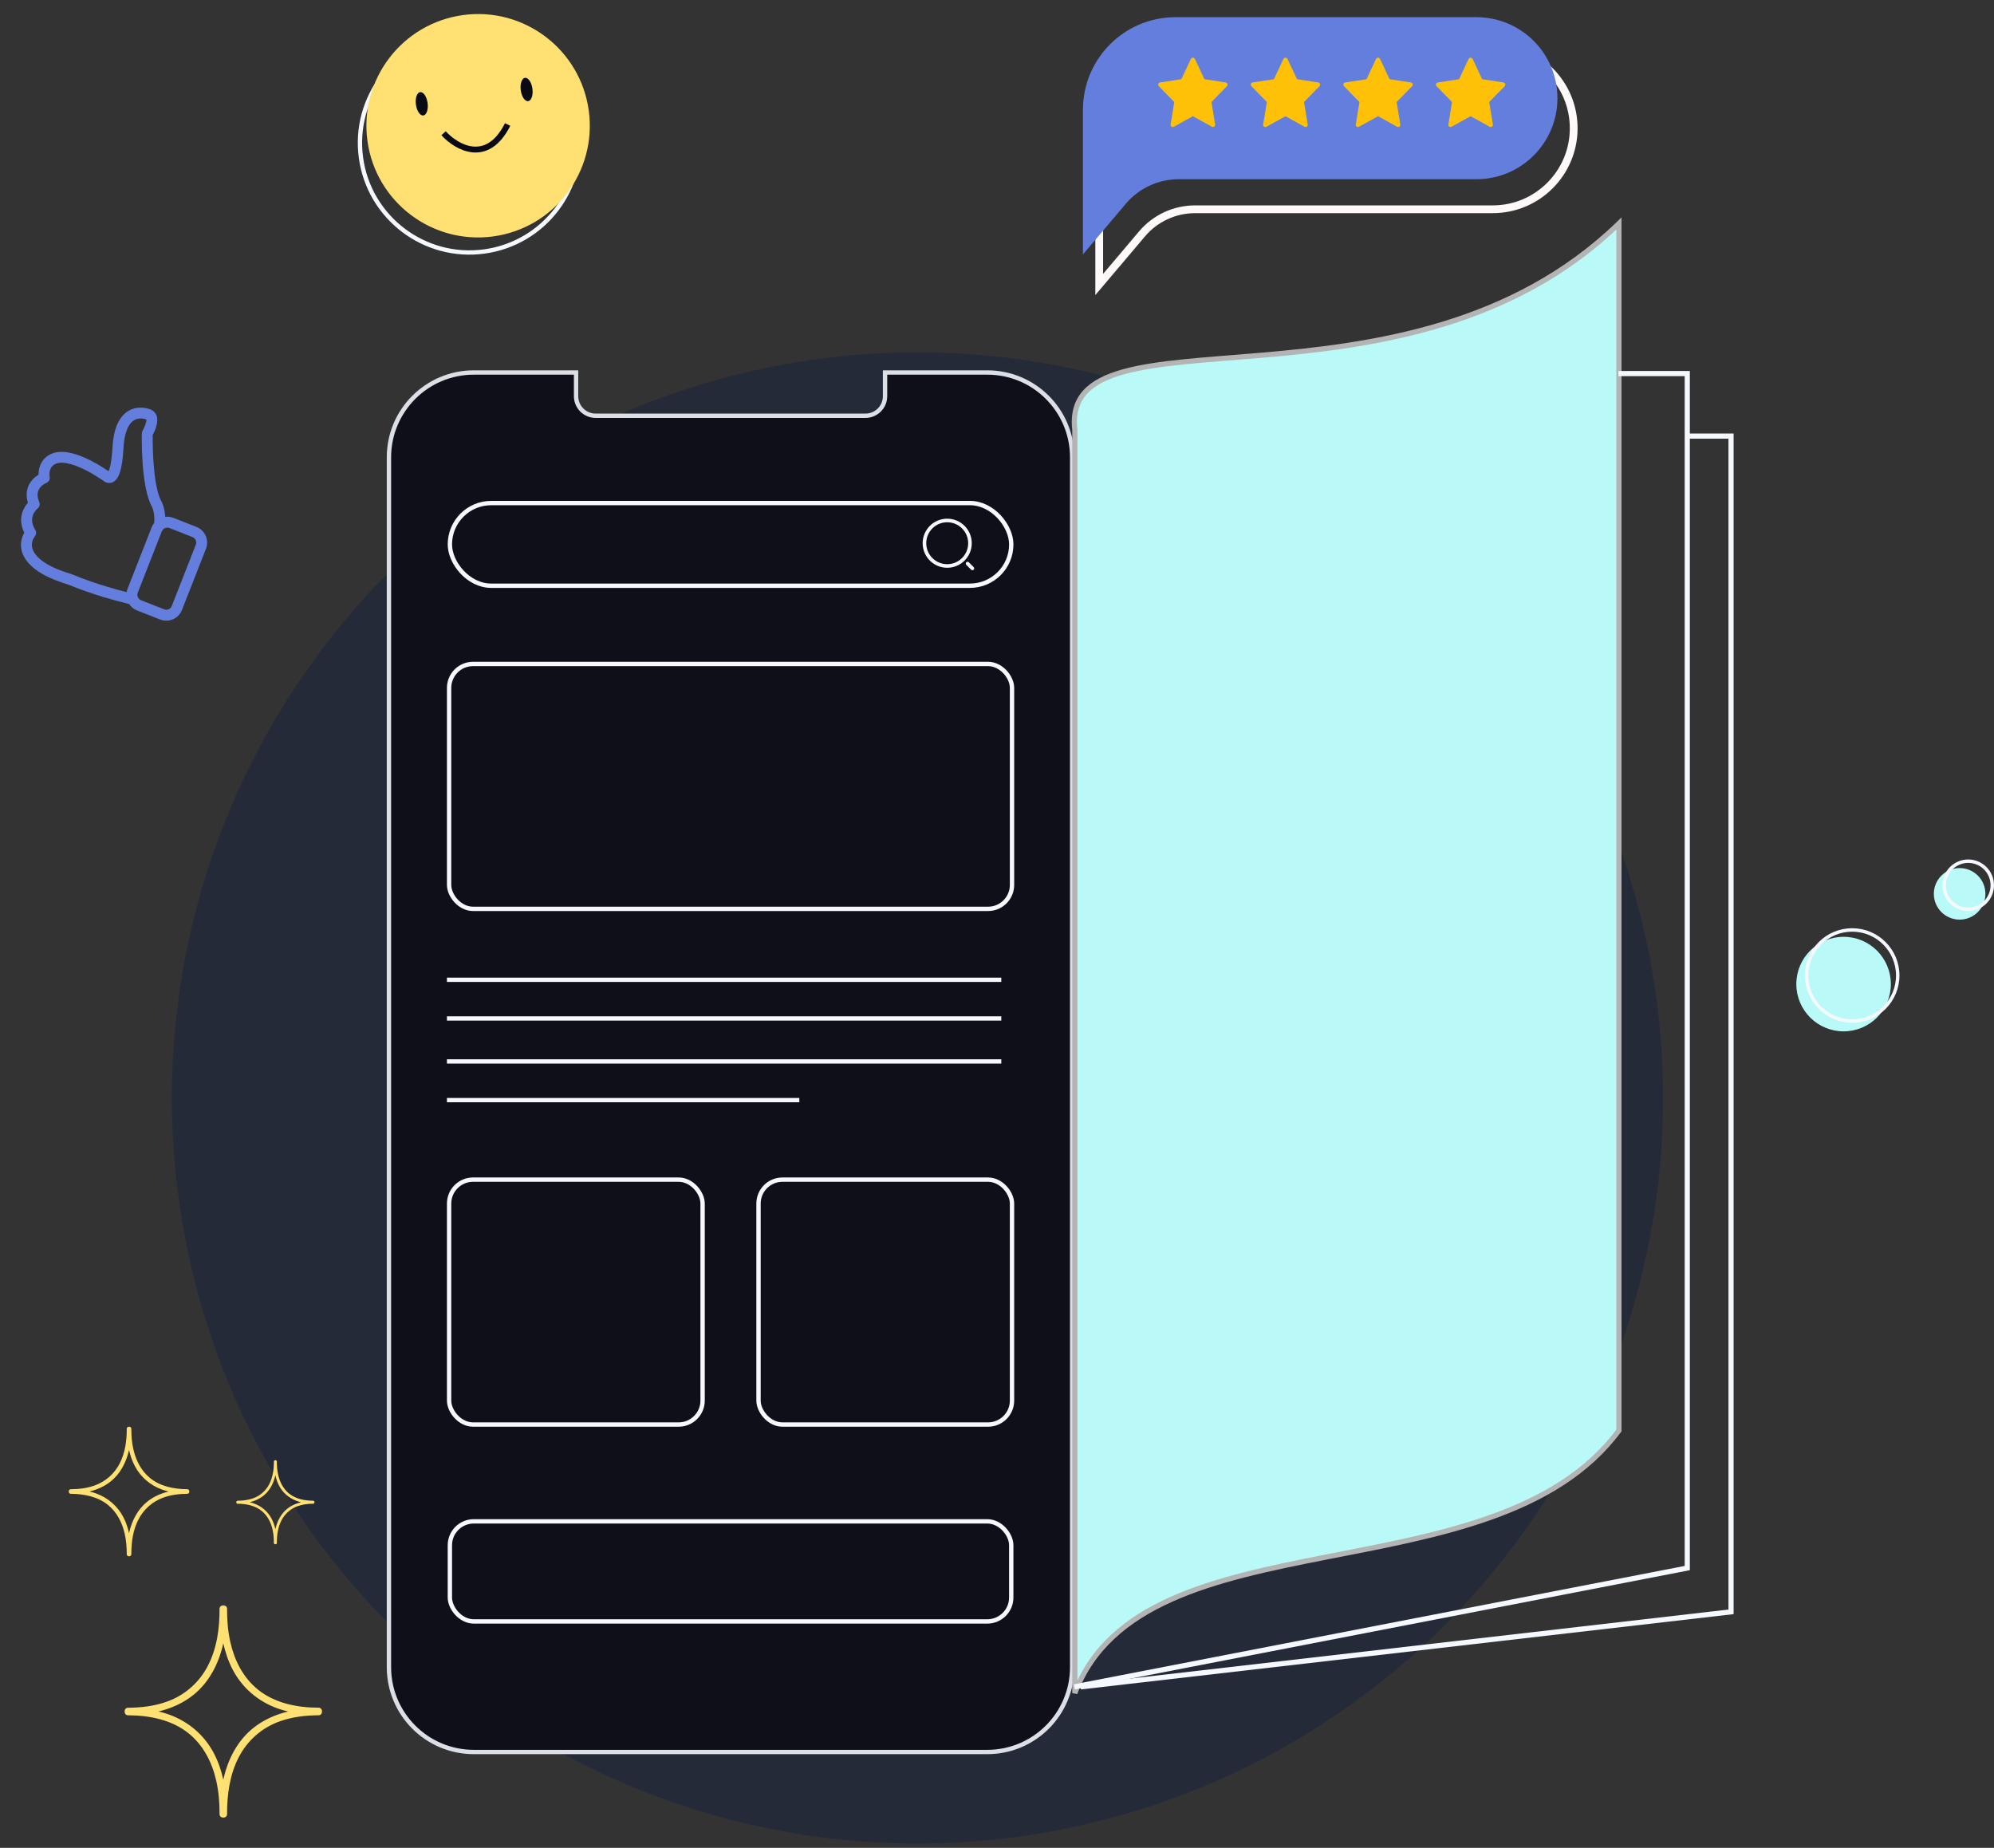 <svg width="232" height="215" viewBox="0 0 232 215" fill="none" xmlns="http://www.w3.org/2000/svg">
<rect x="0" y="0" width="232" height="215" fill="#333333" stroke="none"/>
<circle cx="106.747" cy="127.747" r="86.747" fill="#242A38"/>
<path d="M45.253 53.215C45.253 47.761 49.674 43.341 55.127 43.341H67.025V46.094C67.025 47.353 68.045 48.373 69.304 48.373H100.696C101.955 48.373 102.975 47.353 102.975 46.094V43.341H114.873C120.326 43.341 124.747 47.761 124.747 53.215V193.974C124.747 199.427 120.326 203.847 114.873 203.847H55.127C49.674 203.847 45.253 199.427 45.253 193.974V53.215Z" fill="#0E0F18" stroke="#DCDFE6" stroke-width="0.506"/>
<rect x="52.341" y="177.011" width="65.317" height="11.646" rx="2.785" stroke="#F5F8FF" stroke-width="0.506"/>
<rect x="52.253" y="77.253" width="65.494" height="28.494" rx="2.785" stroke="#F5F8FF" stroke-width="0.506"/>
<rect x="52.253" y="137.253" width="29.494" height="28.494" rx="2.785" stroke="#F5F8FF" stroke-width="0.506"/>
<rect x="88.253" y="137.253" width="29.494" height="28.494" rx="2.785" stroke="#F5F8FF" stroke-width="0.506"/>
<rect x="52.343" y="58.531" width="65.317" height="9.62" rx="4.81" stroke="#F5F8FF" stroke-width="0.506"/>
<path d="M110.207 65.853C111.669 65.853 112.855 64.667 112.855 63.205C112.855 61.742 111.669 60.557 110.207 60.557C108.744 60.557 107.559 61.742 107.559 63.205C107.559 64.667 108.744 65.853 110.207 65.853Z" stroke="#F5F8FF" stroke-width="0.418" stroke-linecap="round" stroke-linejoin="round"/>
<path d="M113.135 66.132L112.577 65.574" stroke="#F5F8FF" stroke-width="0.418" stroke-linecap="round" stroke-linejoin="round"/>
<path d="M52 114H116.5M52 118.5H116.5M52 123.5H116.5M52 128H93" stroke="#F5F8FF" stroke-width="0.5"/>
<path d="M125.055 50.013C123.309 34.877 163.621 50.013 188.361 26V38.37V166.438C173.808 186.085 133.059 175.898 125.055 197V50.013Z" fill="#B9FAF8" stroke="#B4B4B4" stroke-width="0.6"/>
<path d="M188.306 43.463H196.311V182.446L125 196.271" stroke="#F5F8FF" stroke-width="0.6"/>
<path d="M196.31 50.74H201.404V187.54L125.727 196.272" stroke="#F5F8FF" stroke-width="0.6"/>
<circle cx="12.994" cy="12.994" r="12.744" transform="matrix(-0.991 0.135 0.135 0.991 65.75 2)" stroke="#F5F8FF" stroke-width="0.5"/>
<circle cx="12.994" cy="12.994" r="12.994" transform="matrix(-0.991 0.135 0.135 0.991 66.75 0)" fill="#FFE072"/>
<path d="M51.609 15.502C53.098 17.139 56.673 19.229 59.063 14.485" stroke="#090A13" stroke-width="0.684"/>
<ellipse cx="0.684" cy="1.368" rx="0.684" ry="1.368" transform="matrix(-0.991 0.135 0.135 0.991 61.761 8.963)" fill="#090A13"/>
<ellipse cx="0.684" cy="1.368" rx="0.684" ry="1.368" transform="matrix(-0.991 0.135 0.135 0.991 49.564 10.629)" fill="#090A13"/>
<path d="M21.785 173.27C20.254 173.265 18.647 172.952 17.438 171.954C16.421 171.115 15.818 169.924 15.525 168.655C15.342 167.864 15.276 167.054 15.281 166.244C15.281 166.074 15.146 166 15.014 166C14.882 166 14.747 166.074 14.747 166.244C14.754 167.625 14.559 169.055 13.915 170.296C13.301 171.478 12.289 172.373 11.036 172.828C10.141 173.153 9.191 173.268 8.244 173.271C8.074 173.271 8 173.408 8 173.54C8 173.672 8.074 173.809 8.244 173.809C9.774 173.814 11.381 174.127 12.59 175.125C13.607 175.964 14.211 177.155 14.503 178.423C14.686 179.215 14.75 180.025 14.747 180.835C14.747 181.004 14.882 181.079 15.014 181.079C15.146 181.079 15.281 181.004 15.281 180.835C15.275 179.453 15.469 178.024 16.114 176.783C16.728 175.6 17.739 174.706 18.992 174.251C19.887 173.926 20.838 173.811 21.785 173.807C21.954 173.807 22.028 173.67 22.028 173.539C22.028 173.407 21.954 173.27 21.785 173.27ZM17.132 174.721C16.031 175.605 15.359 176.904 15.041 178.263C15.031 178.303 15.024 178.345 15.014 178.386C14.87 177.733 14.654 177.099 14.343 176.505C13.669 175.22 12.553 174.269 11.195 173.77C10.938 173.676 10.674 173.599 10.407 173.537C11.305 173.322 12.157 172.948 12.895 172.356C13.996 171.472 14.668 170.173 14.985 168.814C14.996 168.774 15.002 168.732 15.012 168.691C15.156 169.344 15.373 169.978 15.684 170.572C16.357 171.857 17.474 172.808 18.832 173.307C19.089 173.402 19.353 173.478 19.62 173.54C18.722 173.757 17.869 174.129 17.132 174.721Z" fill="#FFE072"/>
<path d="M36.43 174.612C35.437 174.609 34.395 174.406 33.611 173.759C32.952 173.215 32.56 172.443 32.371 171.62C32.252 171.107 32.209 170.582 32.213 170.056C32.213 169.947 32.125 169.898 32.039 169.898C31.954 169.898 31.866 169.947 31.866 170.056C31.871 170.952 31.744 171.879 31.327 172.684C30.928 173.451 30.273 174.031 29.46 174.326C28.88 174.536 28.264 174.611 27.649 174.613C27.54 174.613 27.491 174.702 27.491 174.788C27.491 174.873 27.54 174.962 27.649 174.962C28.642 174.965 29.684 175.168 30.468 175.815C31.127 176.359 31.519 177.131 31.708 177.954C31.827 178.467 31.868 178.992 31.866 179.518C31.866 179.627 31.954 179.676 32.039 179.676C32.125 179.676 32.213 179.627 32.213 179.518C32.208 178.622 32.334 177.695 32.752 176.89C33.15 176.123 33.806 175.543 34.619 175.248C35.199 175.038 35.815 174.963 36.43 174.961C36.539 174.961 36.587 174.872 36.587 174.786C36.587 174.701 36.539 174.612 36.43 174.612ZM33.413 175.553C32.699 176.127 32.263 176.969 32.057 177.85C32.05 177.876 32.046 177.903 32.039 177.93C31.946 177.506 31.806 177.095 31.604 176.71C31.168 175.877 30.444 175.26 29.563 174.937C29.396 174.875 29.225 174.826 29.052 174.785C29.634 174.646 30.187 174.404 30.665 174.02C31.379 173.446 31.815 172.604 32.021 171.723C32.027 171.697 32.032 171.67 32.038 171.643C32.132 172.067 32.272 172.478 32.474 172.863C32.91 173.696 33.634 174.313 34.515 174.636C34.681 174.698 34.852 174.747 35.026 174.788C34.444 174.928 33.891 175.169 33.413 175.553Z" fill="#FFE072"/>
<path d="M37.068 198.694C34.562 198.686 31.931 198.173 29.951 196.539C28.286 195.166 27.297 193.216 26.818 191.139C26.519 189.843 26.411 188.516 26.42 187.19C26.42 186.913 26.198 186.791 25.982 186.791C25.766 186.791 25.544 186.913 25.544 187.19C25.556 189.452 25.237 191.793 24.182 193.825C23.177 195.761 21.52 197.226 19.468 197.971C18.003 198.503 16.447 198.691 14.896 198.697C14.619 198.697 14.497 198.921 14.497 199.137C14.497 199.353 14.619 199.577 14.896 199.577C17.402 199.586 20.033 200.098 22.014 201.732C23.678 203.106 24.667 205.055 25.146 207.132C25.445 208.428 25.55 209.755 25.544 211.082C25.544 211.358 25.766 211.48 25.982 211.48C26.198 211.48 26.42 211.358 26.42 211.082C26.409 208.819 26.727 206.479 27.782 204.446C28.788 202.51 30.444 201.045 32.496 200.3C33.961 199.768 35.517 199.58 37.068 199.575C37.345 199.575 37.467 199.35 37.467 199.134C37.467 198.918 37.345 198.694 37.068 198.694ZM29.449 201.07C27.646 202.519 26.547 204.645 26.026 206.869C26.01 206.936 25.999 207.005 25.982 207.071C25.747 206.002 25.392 204.964 24.883 203.992C23.78 201.887 21.953 200.331 19.729 199.514C19.308 199.359 18.876 199.234 18.438 199.132C19.909 198.78 21.305 198.168 22.512 197.198C24.315 195.75 25.414 193.623 25.935 191.399C25.952 191.333 25.963 191.264 25.979 191.197C26.215 192.266 26.569 193.305 27.079 194.277C28.181 196.381 30.009 197.938 32.233 198.755C32.654 198.91 33.086 199.035 33.523 199.137C32.053 199.492 30.657 200.101 29.449 201.07Z" fill="#FFE072"/>
<path d="M3.245 58.499C3.03 57.782 3.055 57.113 3.318 56.518C3.606 55.862 4.109 55.457 4.48 55.233C4.474 54.411 4.803 53.25 6.095 52.755C7.042 52.392 8.338 52.571 9.947 53.294C11.08 53.799 11.96 54.392 11.996 54.416L12.001 54.418C12.205 54.543 12.418 54.683 12.634 54.828C12.762 54.554 12.987 53.838 13.085 52.065C13.204 49.956 13.8 48.54 14.868 47.856C15.99 47.137 17.183 47.514 17.525 47.648C17.854 47.777 18.103 48.032 18.22 48.366C18.485 49.123 18.019 50.144 17.768 50.602C17.738 52.382 17.868 56.825 18.826 58.42C18.846 58.448 18.859 58.479 18.872 58.509C19.109 59.093 19.2 59.66 19.226 60.136C19.54 60.097 19.865 60.133 20.181 60.257L22.856 61.306C23.865 61.702 24.359 62.842 23.965 63.846L21.17 70.973C20.774 71.982 19.634 72.476 18.63 72.082L15.954 71.033C15.564 70.88 15.248 70.614 15.033 70.287L13.954 70.005C13.787 69.966 10.841 69.22 7.982 68.033C7.445 67.868 6.945 67.697 6.489 67.518C5.704 67.21 5.044 66.88 4.522 66.534C3.291 65.723 2.598 64.793 2.462 63.773C2.358 62.993 2.607 62.358 2.823 61.976C2.259 60.845 2.448 59.912 2.72 59.31C2.877 58.961 3.074 58.69 3.245 58.499ZM19.094 70.898C19.45 71.037 19.848 70.86 19.986 70.509L22.782 63.378C22.922 63.022 22.744 62.624 22.393 62.486L19.718 61.437C19.363 61.298 18.964 61.475 18.826 61.826L16.031 68.953C15.892 69.308 16.07 69.707 16.421 69.844L19.096 70.894L19.094 70.898ZM4.569 58.426C4.678 58.691 4.598 58.999 4.368 59.172C4.366 59.176 4.066 59.413 3.879 59.825C3.623 60.388 3.7 61.005 4.108 61.666C4.252 61.905 4.229 62.209 4.045 62.42C4.043 62.425 3.628 62.93 3.72 63.598C3.807 64.24 4.313 64.873 5.221 65.473C5.948 65.955 7.015 66.409 8.381 66.823L8.442 66.847C11.238 68.014 14.233 68.764 14.266 68.772L14.27 68.773L14.734 68.894C14.755 68.761 14.794 68.625 14.846 68.493L17.642 61.362C17.716 61.173 17.819 61.001 17.939 60.851C17.975 60.526 18.012 59.786 17.713 59.026C16.356 56.693 16.497 50.67 16.503 50.41C16.504 50.304 16.535 50.2 16.592 50.105C16.859 49.644 17.068 49.032 17.033 48.811C16.799 48.724 16.146 48.544 15.565 48.918C14.875 49.361 14.459 50.473 14.367 52.127C14.228 54.649 13.828 55.848 13.042 56.137C12.651 56.282 12.26 56.144 12.019 55.933C11.775 55.767 11.542 55.614 11.316 55.48C11.3 55.469 11.28 55.456 11.264 55.445C10.033 54.623 7.691 53.497 6.554 53.932C5.589 54.302 5.757 55.359 5.777 55.474C5.843 55.783 5.67 56.084 5.373 56.196C5.367 56.198 4.736 56.452 4.485 57.027C4.315 57.41 4.342 57.882 4.569 58.426Z" fill="#647EDD"/>
<path d="M127.892 16.27V33.101L132.878 27.209C134.413 25.395 136.669 24.349 139.045 24.349H173.672C178.878 24.349 183.098 20.129 183.098 14.923C183.098 9.718 178.878 5.498 173.672 5.498H138.664C132.715 5.498 127.892 10.321 127.892 16.27Z" stroke="#FFF9F9" stroke-width="0.904"/>
<path d="M126 12.772V29.603L130.985 23.711C132.52 21.897 134.776 20.851 137.153 20.851H171.78C176.986 20.851 181.205 16.631 181.205 11.425C181.205 6.22 176.986 2 171.78 2H136.772C130.823 2 126 6.823 126 12.772Z" fill="#647EDD"/>
<path d="M142.616 9.596L140.132 9.217L139.019 6.846C138.936 6.669 138.645 6.669 138.562 6.846L137.449 9.217L134.965 9.596C134.92 9.603 134.877 9.623 134.841 9.653C134.806 9.683 134.779 9.722 134.764 9.766C134.75 9.81 134.747 9.857 134.758 9.902C134.768 9.947 134.791 9.989 134.823 10.022L136.627 11.872L136.201 14.486C136.193 14.533 136.199 14.581 136.217 14.625C136.236 14.668 136.266 14.706 136.305 14.733C136.343 14.761 136.389 14.776 136.436 14.779C136.484 14.781 136.531 14.771 136.572 14.748L138.791 13.522L141.009 14.748C141.05 14.771 141.098 14.782 141.145 14.779C141.192 14.777 141.238 14.761 141.277 14.733C141.315 14.706 141.346 14.669 141.364 14.625C141.382 14.581 141.388 14.533 141.38 14.487L140.954 11.872L142.758 10.023C142.791 9.989 142.813 9.948 142.824 9.902C142.834 9.857 142.832 9.81 142.817 9.766C142.802 9.722 142.776 9.683 142.74 9.653C142.705 9.623 142.662 9.603 142.616 9.596Z" fill="#FFC107"/>
<path d="M153.388 9.596L150.904 9.217L149.791 6.846C149.708 6.669 149.417 6.669 149.334 6.846L148.221 9.217L145.737 9.596C145.691 9.603 145.648 9.623 145.613 9.653C145.577 9.683 145.551 9.722 145.536 9.766C145.522 9.81 145.519 9.857 145.53 9.902C145.54 9.947 145.563 9.989 145.595 10.022L147.399 11.872L146.973 14.486C146.965 14.533 146.971 14.581 146.989 14.625C147.008 14.668 147.038 14.706 147.077 14.733C147.115 14.761 147.161 14.776 147.208 14.779C147.256 14.781 147.303 14.771 147.344 14.748L149.562 13.522L151.781 14.748C151.822 14.771 151.869 14.782 151.917 14.779C151.964 14.777 152.01 14.761 152.048 14.733C152.087 14.706 152.117 14.669 152.136 14.625C152.154 14.581 152.16 14.533 152.152 14.487L151.726 11.872L153.53 10.023C153.563 9.989 153.585 9.948 153.596 9.902C153.606 9.857 153.604 9.81 153.589 9.766C153.574 9.722 153.548 9.683 153.512 9.653C153.477 9.623 153.434 9.603 153.388 9.596Z" fill="#FFC107"/>
<path d="M164.159 9.596L161.676 9.217L160.562 6.846C160.479 6.669 160.189 6.669 160.106 6.846L158.993 9.217L156.509 9.596C156.463 9.603 156.42 9.623 156.385 9.653C156.349 9.683 156.323 9.722 156.308 9.766C156.293 9.81 156.291 9.857 156.301 9.902C156.312 9.947 156.334 9.989 156.367 10.022L158.171 11.872L157.744 14.486C157.737 14.533 157.743 14.581 157.761 14.625C157.779 14.668 157.81 14.706 157.848 14.733C157.887 14.761 157.933 14.776 157.98 14.779C158.027 14.781 158.074 14.771 158.116 14.748L160.334 13.522L162.553 14.748C162.594 14.771 162.641 14.782 162.688 14.779C162.736 14.777 162.781 14.761 162.82 14.733C162.859 14.706 162.889 14.669 162.907 14.625C162.926 14.581 162.932 14.533 162.924 14.487L162.497 11.872L164.302 10.023C164.334 9.989 164.357 9.948 164.367 9.902C164.378 9.857 164.375 9.81 164.361 9.766C164.346 9.722 164.319 9.683 164.284 9.653C164.248 9.623 164.205 9.603 164.159 9.596Z" fill="#FFC107"/>
<path d="M174.931 9.596L172.448 9.217L171.334 6.846C171.251 6.669 170.961 6.669 170.877 6.846L169.765 9.217L167.281 9.596C167.235 9.603 167.192 9.623 167.157 9.653C167.121 9.683 167.095 9.722 167.08 9.766C167.065 9.81 167.063 9.857 167.073 9.902C167.084 9.947 167.106 9.989 167.139 10.022L168.943 11.872L168.516 14.486C168.509 14.533 168.514 14.581 168.533 14.625C168.551 14.668 168.581 14.706 168.62 14.733C168.659 14.761 168.704 14.776 168.752 14.779C168.799 14.781 168.846 14.771 168.888 14.748L171.106 13.522L173.324 14.748C173.366 14.771 173.413 14.782 173.46 14.779C173.508 14.777 173.553 14.761 173.592 14.733C173.631 14.706 173.661 14.669 173.679 14.625C173.698 14.581 173.703 14.533 173.696 14.487L173.269 11.872L175.074 10.023C175.106 9.989 175.129 9.948 175.139 9.902C175.15 9.857 175.147 9.81 175.133 9.766C175.118 9.722 175.091 9.683 175.056 9.653C175.02 9.623 174.977 9.603 174.931 9.596Z" fill="#FFC107"/>
<circle cx="214.5" cy="114.5" r="5.5" fill="#B9FAF8"/>
<circle cx="215.5" cy="113.5" r="5.3" stroke="#F5F8FF" stroke-width="0.4"/>
<circle cx="228" cy="104" r="3" fill="#B9FAF8"/>
<circle cx="229" cy="103" r="2.8" stroke="#F5F8FF" stroke-width="0.4"/>
</svg>
